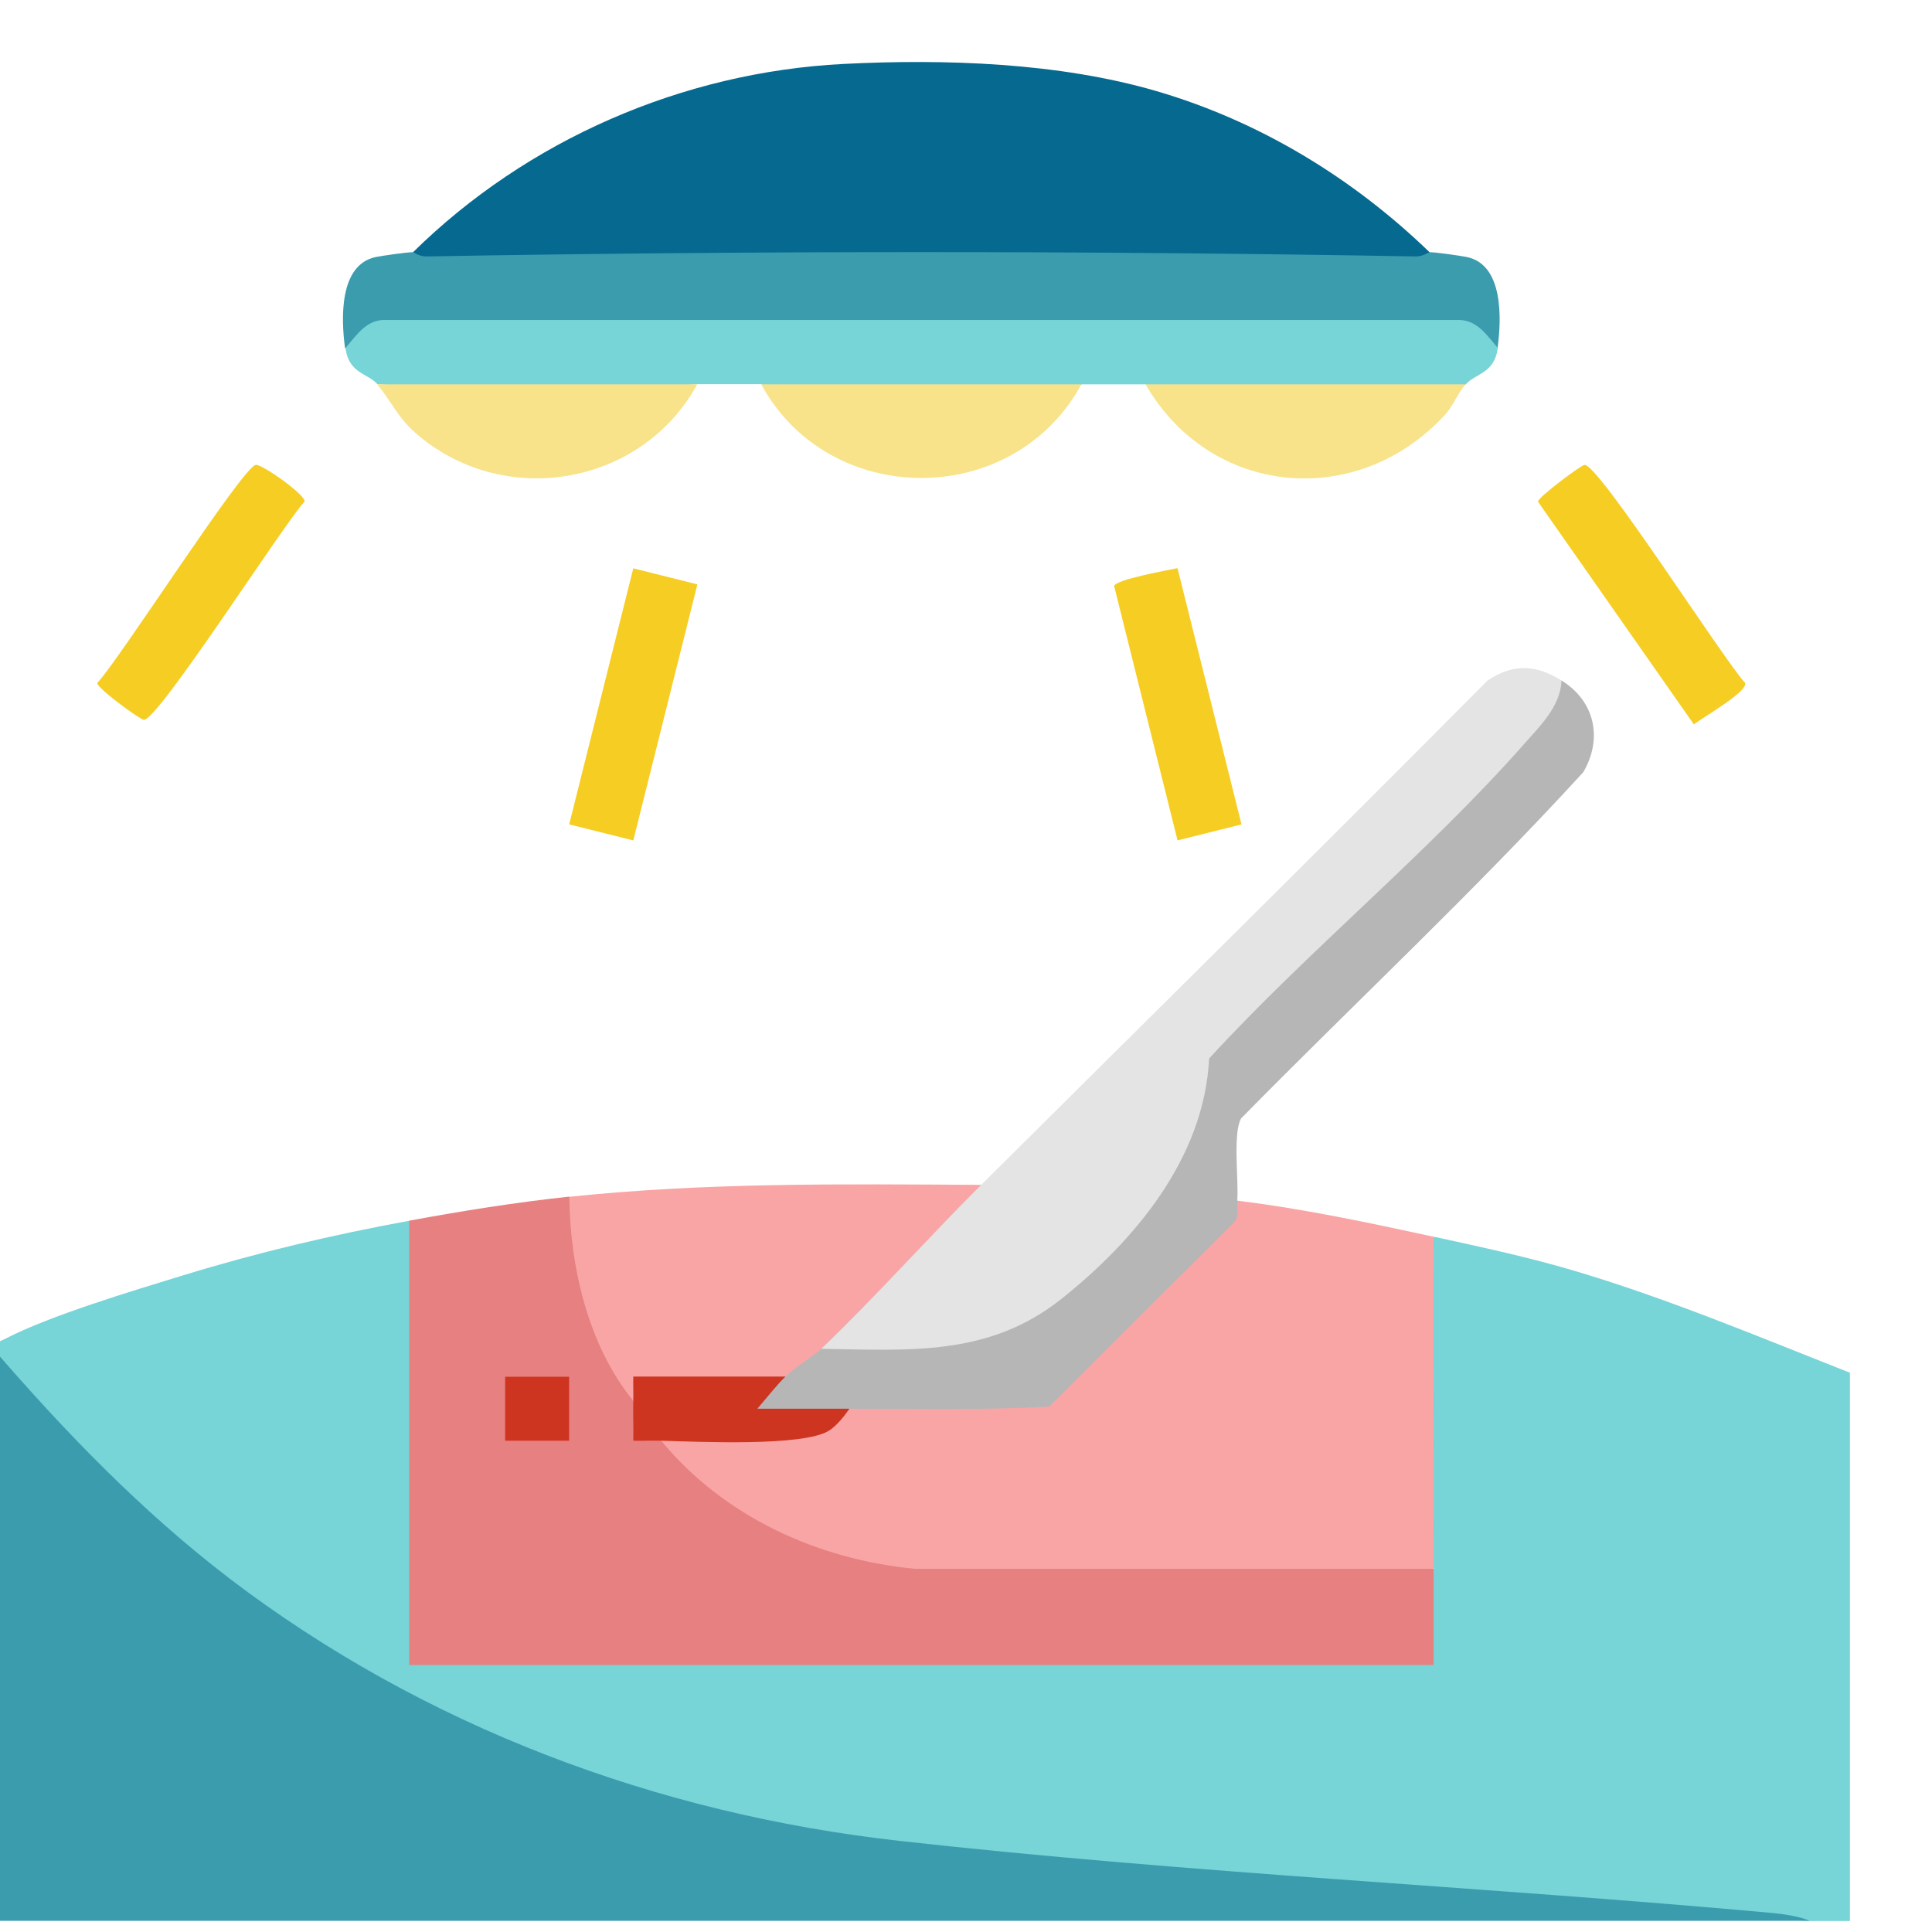 <?xml version="1.0" encoding="UTF-8"?>
<svg id="Layer_5" data-name="Layer 5" xmlns="http://www.w3.org/2000/svg" viewBox="0 0 100.28 100.28">
  <defs>
    <style>
      .cls-1 {
        fill: #f8e38b;
      }

      .cls-2 {
        fill: #3b9cae;
      }

      .cls-3 {
        fill: #77d4d7;
      }

      .cls-4 {
        fill: #cd3521;
      }

      .cls-5 {
        fill: #e78080;
      }

      .cls-6 {
        fill: #b6b6b6;
      }

      .cls-7 {
        fill: #e4e4e4;
      }

      .cls-8 {
        fill: #f9a5a5;
      }

      .cls-9 {
        fill: #f6cd23;
      }

      .cls-10 {
        fill: #066990;
      }
    </style>
  </defs>
  <path class="cls-3" d="M21.24,63.36l.42.14v22.66l-.42.25.2-.42h52.72l.26.42c-.51-1.67-.52-3.32,0-4.98-.61-5.72-.64-11.52,0-17.24,2.51.55,4.96,1.07,7.43,1.81,4.84,1.45,9.49,3.41,14.17,5.25v28.46h-2.08c-15.6-.97-31.37-2.22-47.3-3.74-18.52-1.96-34.44-10.57-46.44-24.69-.14-.17-.24-.37-.33-.59s-.16-.45-.22-.68c.09-.32.36-.39.62-.52,2.34-1.21,6.58-2.48,9.19-3.28,3.87-1.19,7.81-2.12,11.8-2.85Z"/>
  <path class="cls-2" d="M93.94,99.7H-.36s0-29.7,0-29.7c3.74,4.33,7.71,8.44,12.27,11.93,10.08,7.68,22.17,12.21,34.77,13.62,15.02,1.68,30.22,2.37,45.28,3.74.57.05,1.46.18,1.97.41Z"/>
  <path class="cls-5" d="M29.55,62.11l.43.58c.13,3.08.84,6.2,2.53,8.82l.36,1.2c.42.43.55.99.39,1.7.45-.12.82-.04,1.07.38l.76.29c3.27,3.49,7.71,5.5,12.45,5.95h26.62s.25.41.25.41c0,1.66,0,3.33,0,4.98H21.24v-23.06c2.76-.51,5.52-.95,8.31-1.25Z"/>
  <path class="cls-8" d="M74.41,64.19c-.02,5.74.02,11.5,0,17.24h-26.91c-5.06-.48-9.93-2.71-13.18-6.65l.22-.41,4.42.07c2.01.06,3.5-.21,5.12-1.32l.74-.27c3.25-.09,6.41-.18,9.48-.27l9.4-9.37c.05-.48.23-.78.52-.89,3.43.42,6.81,1.14,10.18,1.87Z"/>
  <path class="cls-10" d="M74.2,13.09c.34.47-.23.64-.69.64-17.14-.14-34.24-.15-51.38,0-.46,0-.82-.11-.69-.64,5.92-5.83,13.98-9.34,22.32-9.77,5.27-.27,11.21-.07,16.27,1.41,5.34,1.56,10.19,4.51,14.17,8.36Z"/>
  <path class="cls-7" d="M81.06,35.32c.72.67-.11,1.77-.62,2.4-5.59,5.91-11.36,11.71-17.32,17.39-.22,5.14-3.98,9.87-8,12.81-3.64,2.66-7.63,2.68-11.95,2.51l-.54-.43c.1-.24.21-.49.34-.71s.26-.44.43-.62c2.03-2.16,4.11-4.32,6.2-6.42.17-.17.39-.3.62-.43s.47-.23.72-.33c8.76-8.72,17.57-17.39,26.27-26.17,1.36-.9,2.51-.82,3.84,0Z"/>
  <path class="cls-2" d="M74.2,13.09c.33,0,1.58.18,1.93.25,1.91.39,1.81,3.2,1.6,4.73l-.57-.04c-.39-.49-.83-1.02-1.49-1.01H19.9c-.58.11-1.06.44-1.42,1.01l-.57.04c-.21-1.53-.31-4.34,1.6-4.73.35-.07,1.6-.25,1.93-.25.04,0,.32.23.7.22,16.94-.3,34.41-.3,51.35,0,.38,0,.67-.22.7-.22Z"/>
  <path class="cls-3" d="M77.74,18.08c-.18,1.31-1.14,1.29-1.66,1.87l-.64.42h-15.42l-.55-.42h-3.32l-.47.38c-5.2.04-10.4.05-15.6.03l-.55-.42h-3.32c-5.54.41-11.08.41-16.62,0-.51-.57-1.48-.55-1.66-1.87.6-.7,1.12-1.54,2.17-1.46h55.48c1.05-.07,1.58.77,2.17,1.46Z"/>
  <path class="cls-6" d="M64.23,62.32c-.03.39.11.81-.2,1.15l-9.57,9.54c-3.45.19-6.93.12-10.38.11-1.16.35-4.19.82-4.9.18-.46-.42.9-1.94,1.58-1.84-.38-.64,1.29-1.72,1.87-1.45,4.58.07,8.69.41,12.46-2.59s7.41-7.28,7.67-12.48c5.11-5.57,11.34-10.65,16.32-16.29.85-.96,1.92-1.99,1.97-3.33,1.72,1.06,2.16,3,1.13,4.76-5.67,6.2-11.86,11.97-17.76,17.97-.44.77-.12,3.19-.2,4.27Z"/>
  <path class="cls-8" d="M50.94,61.49c-2.8,2.79-5.46,5.79-8.31,8.52-.38.36-1.34.94-1.87,1.45l-.9.42h-6.46c-.07.39-.24.67-.53.83-2.34-2.87-3.28-6.94-3.32-10.59,7.11-.75,14.25-.66,21.39-.62Z"/>
  <path class="cls-1" d="M36.19,19.95c-2.9,5.3-10.11,6.51-14.65,2.5-.93-.82-1.28-1.72-1.97-2.5h16.62Z"/>
  <path class="cls-1" d="M56.13,19.95c-3.53,6.48-13.09,6.48-16.62,0h16.62Z"/>
  <path class="cls-1" d="M76.07,19.95c-.38.42-.65,1.12-1.04,1.55-4.55,4.99-12.2,4.3-15.57-1.55h16.62Z"/>
  <path class="cls-9" d="M87.92,37.6l-8.09-11.56c-.03-.21,2.21-1.88,2.41-1.91.7-.11,7.23,10.13,8.35,11.33.08.48-2.22,1.78-2.67,2.14Z"/>
  <path class="cls-9" d="M13.27,24.13c.31-.06,2.6,1.56,2.54,1.9-1.11,1.2-7.65,11.44-8.35,11.33-.24-.04-2.45-1.66-2.41-1.91,1.14-1.21,7.53-11.19,8.22-11.32Z"/>
  <path class="cls-9" d="M61.12,29.5l3.32,13.29-3.32.83-3.29-13.2c.06-.34,2.78-.82,3.28-.93Z"/>
  <rect class="cls-9" x="26.02" y="34.85" width="13.7" height="3.43" transform="translate(-10.58 59.57) rotate(-75.95)"/>
  <path class="cls-4" d="M40.76,71.46c-.48.47-1,1.14-1.45,1.66,1.59,0,3.19,0,4.78,0-.26.38-.67.89-1.05,1.13-1.31.85-6.85.58-8.71.53-.48-.01-.97.01-1.46,0,.02-.69-.02-1.39,0-2.08.01-.41-.01-.83,0-1.25h7.89Z"/>
  <rect class="cls-4" x="26.22" y="71.46" width="3.32" height="3.32"/>
</svg>